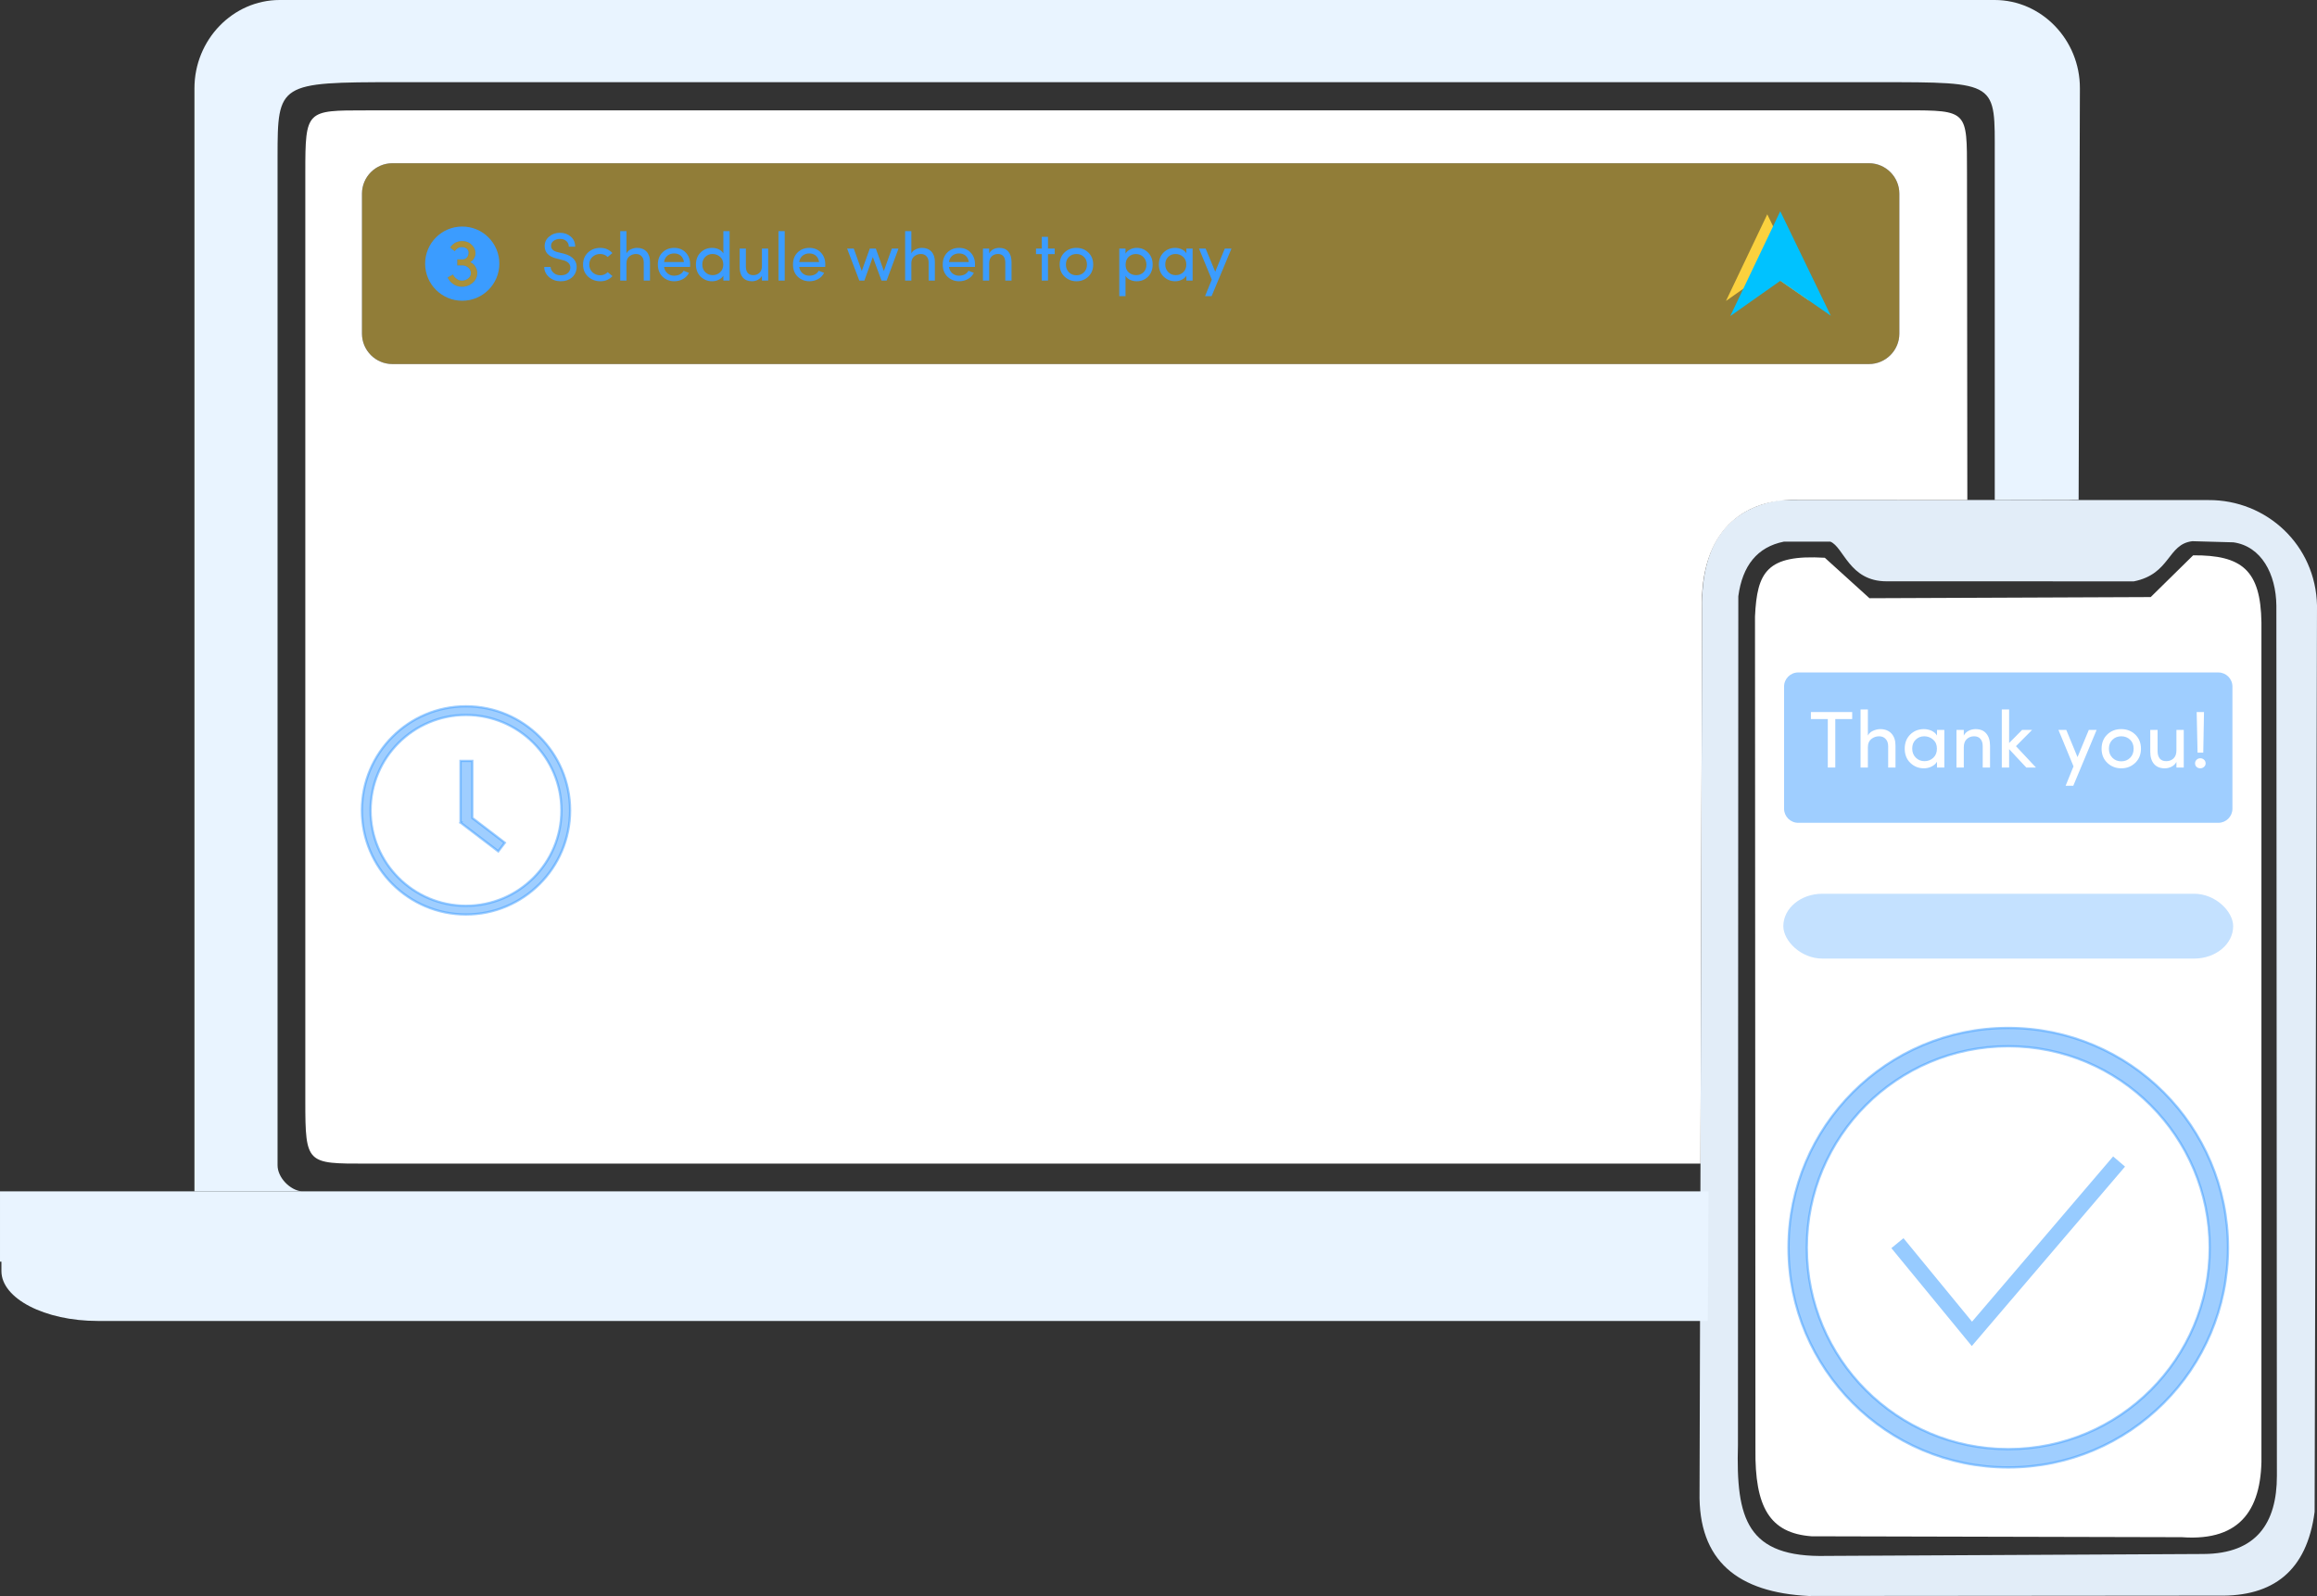<?xml version="1.0" encoding="UTF-8"?>
<!DOCTYPE svg PUBLIC "-//W3C//DTD SVG 1.1//EN" "http://www.w3.org/Graphics/SVG/1.1/DTD/svg11.dtd">
<!-- Creator: CorelDRAW 2018 (64-Bit Evaluation Version) -->
<svg xmlns="http://www.w3.org/2000/svg" xml:space="preserve" width="200.342mm" height="137.993mm" version="1.1" style="shape-rendering:geometricPrecision; text-rendering:geometricPrecision; image-rendering:optimizeQuality; fill-rule:evenodd; clip-rule:evenodd"
viewBox="0 0 16827.78 11590.77"
 xmlns:xlink="http://www.w3.org/1999/xlink">
 <rect x="0" y="0" width="16827.78" height="11590.77" fill="#333333" stroke="none"/>
 <defs>
  <style type="text/css">
   <![CDATA[
    .str0 {stroke:#3B9CFF;stroke-width:16.8;stroke-miterlimit:22.926;stroke-opacity:0.49}
    .str1 {stroke:#97CBFF;stroke-width:113.79;stroke-miterlimit:22.926}
    .fil15 {fill:none}
    .fil10 {fill:#3B9CFF}
    .fil5 {fill:#C4E1FF}
    .fil4 {fill:#e9f4ff}
    .fil3 {fill:#e9f4ff}
    .fil11 {fill:#3B9CFF;fill-rule:nonzero}
    .fil6 {fill:#FFFFFF;fill-rule:nonzero}
    .fil7 {fill:white;fill-rule:nonzero}
    .fil12 {fill:#FFFFFF;fill-opacity:0.059}
    .fil0 {fill:#FFFFFF}
    .fil9 {fill:#FBD13E;fill-rule:nonzero;fill-opacity:0.231}
    .fil8 {fill:#FBD13E;fill-opacity:0.471}
    .fil1 {fill:#3B9CFF;fill-opacity:0.49}
    .fil2 {fill:#e9f4ff;fill-opacity:0.961}
    .fil14 {fill:#00C2FF}
    .fil13 {fill:#FBD13E}
   ]]>
  </style>
 </defs>
 <g id="Layer_x0020_1">
  <g id="_2467842869232">
   <path class="fil0" d="M13253.15 4050.73c-423.39,-25.16 -491.95,105.15 -507.05,426.77l3.24 6047.92c-4.88,418.23 102.16,609.2 407.67,631.88l2689.23 6.54c436.55,31.85 588.6,-214.1 578.02,-618.79l0 -6024.16c-5.57,-379.9 -141.89,-490.35 -495.98,-487.82l-308.26 303.13 -2042.56 8.32 -324.32 -293.8z"/>
   <path class="fil1" d="M13059.49 4883.72l3051.89 0c56.23,0 102.22,45.99 102.22,102.21l0 887.5c0,56.23 -46,102.22 -102.22,102.22l-3051.89 0c-56.21,0 -102.21,-46 -102.21,-102.22l0 -887.5c0,-56.23 46,-102.21 102.21,-102.21z"/>
   <path class="fil2" d="M16003.65 11285.9l-2734.45 13.88c-584.72,14.57 -661.45,-271.71 -646.98,-804.91l2.71 -6164.92c30.21,-221.71 137.26,-357.58 331.24,-396.3l336.71 -0.15c98.08,38.78 137.7,288.99 409.06,288.26l1795.95 0.33c267.96,-53.81 242.19,-270.72 424.99,-291.61l298.17 8.24c202.6,28.94 308.98,229.14 311.66,459.17l3.81 6320.58c0.2,341.98 -148.37,565.48 -532.87,567.43zm-3068.46 -7655.22c-367.52,58.09 -581.73,295.11 -573.56,791.5l-18.21 6411.28c-11.33,507.29 282.97,731.64 791.87,757.31l2975.3 -2.5c398.16,8.42 643.74,-178.74 699.92,-608.64l17.29 -6581.97c-9.07,-439.42 -366.61,-768.35 -788.07,-765.85l-3104.53 -1.13z"/>
   <path class="fil3" d="M12403.47 9593.46l-11693.59 0c-384.81,0 -699.57,-162.97 -699.57,-362.2l0 -68.26 -10.31 0 0 -510.62 12408.81 0 -1.84 324.37 -3.5 616.7z"/>
   <path class="fil4" d="M12408.81 8652.38l-10216.37 0c-87.62,-8.21 -176.62,-101.46 -176.62,-189.49l0 -7325.88c0,-533.43 8.45,-540.14 863.56,-540.14l10759.24 0c880.25,0 848.73,-2.29 848.74,536.12l0.08 2498.25 609.07 -1.24 9.24 -2988.56c1.08,-352.81 -278.76,-641.45 -619.49,-641.45l-12454.52 0c-340.74,0 -619.49,288.64 -619.49,641.45l0 8010.94 10996.55 0z"/>
   <rect class="fil5" x="12951.86" y="6490.93" width="3267.14" height="470.77" rx="283.23" ry="235.39"/>
   <rect class="fil5" x="5143.55" y="5125.67" width="1511.91" height="1503.47" rx="167.11" ry="182.45"/>
   <rect class="fil5" x="7753.11" y="5126.22" width="1511.91" height="1480.21" rx="182.65" ry="197.54"/>
   <rect class="fil5" x="2629.53" y="7157.91" width="1511.91" height="310" rx="155.08" ry="155"/>
   <rect class="fil5" x="5144.59" y="7157.92" width="1511.91" height="309.99" rx="155.07" ry="155"/>
   <rect class="fil5" x="7754.16" y="7157.92" width="1511.91" height="309.99" rx="155.07" ry="155"/>
   <path class="fil6" d="M2934.63 3896.23l-68.59 0 0 97.48 66.57 0c14.48,-0.13 25.54,-4.61 33.25,-13.52 7.64,-8.92 11.57,-20.42 11.69,-34.65 0,-14.22 -3.66,-26.11 -10.94,-35.59 -7.58,-9.16 -18.27,-13.72 -31.99,-13.72zm-103.86 228.33l0 -261.33 104.24 0c25.85,0 45.14,7.96 58.03,23.89 13.21,15.49 19.79,34.77 19.79,58.03 0,23.33 -6.58,42.74 -19.66,58.23 -13.15,15.55 -32.56,23.33 -58.28,23.33l-68.84 0 0 97.85 -35.27 0z"/>
   <path id="1" class="fil6" d="M3176.68 4078.67c11.38,-10.62 17.07,-24.9 17.07,-42.92 0,-18.02 -5.94,-32.24 -17.76,-42.61 -11.89,-10.37 -25.86,-15.61 -41.91,-15.74 -16.12,0 -29.58,5.38 -40.46,16.13 -10.87,10.62 -16.3,24.53 -16.3,41.85 0,17.25 5.56,31.48 16.68,42.54 11.13,11.12 24.85,16.69 41.16,16.69 16.31,0 30.15,-5.32 41.53,-15.93zm51.97 45.9l-34.51 0 0 -27.18c-5.57,9.29 -13.98,16.75 -25.22,22.44 -11.26,5.69 -23.52,8.53 -36.92,8.53 -24.54,0 -45.84,-8.6 -63.85,-25.79 -17.38,-17.14 -26.11,-39.39 -26.11,-66.63 0,-27.32 8.6,-49.5 25.73,-66.51 17.19,-17.07 38.62,-25.66 64.29,-25.79 12.83,0 25.22,2.65 37.04,7.96 11.63,5.81 19.97,13.27 25.04,22.44l0 -26.62 34.51 0 0 177.13z"/>
   <polygon id="2" class="fil6" points="3443.7,3947.43 3333.71,4210.66 3297.62,4210.66 3334.79,4119.13 3263.86,3947.43 3300.71,3947.43 3353.69,4075.63 3406.86,3947.43 "/>
   <path id="3" class="fil6" d="M3635.5 4029.29l0 95.27 -34.51 0 0 -100.26c0,-14.67 -3.54,-25.98 -10.56,-34.01 -6.76,-8.35 -16.69,-12.52 -29.64,-12.52 -12.83,0 -23.96,4.36 -33.32,13.09 -9.42,8.72 -14.09,21.55 -14.09,38.43l0 95.27 -34.51 0 0 -177.13 34.51 0 0 26.93c4.11,-8.47 10.81,-15.42 20.23,-20.8 9.86,-5.38 18.84,-8.28 26.87,-8.79 34.07,-2.08 56.64,9.86 67.64,35.78 12.32,-24.59 32.68,-36.92 61.19,-36.92 22.19,0 39.07,6.82 50.57,20.55 11.82,13.46 17.76,32.81 17.76,57.97l0 102.41 -34.52 0 0 -99.88c0,-14.41 -3.6,-25.85 -10.74,-34.39 -7.71,-8.35 -18.14,-12.58 -31.23,-12.71 -13.02,-0.13 -23.9,4.55 -32.49,14.04 -8.66,9.48 -13.03,22 -13.15,37.67z"/>
   <path id="4" class="fil6" d="M3979.83 4035.49c0,7.84 -0.13,12.32 -0.38,13.59l-143.75 0c1.71,14.29 8.03,26.11 18.9,35.53 10.5,8.66 22.26,13.02 35.35,13.02 25.6,0 43.48,-9.16 53.73,-27.5 0.25,0 0.63,0.07 1.13,0.32 0.45,0.25 1.33,0.7 2.6,1.33 1.45,0.63 3.41,1.39 5.88,2.21 2.46,0.89 4.36,1.65 5.56,2.28l14.47 5.38c-7.27,14.92 -18.27,26.42 -32.99,34.51 -14.67,8.16 -30.85,12.2 -48.49,12.2 -25.35,0 -46.97,-8.53 -64.98,-25.67 -17.14,-17.14 -25.67,-39.57 -25.67,-67.2 0,-27.69 8.53,-49.88 25.54,-66.63 17.07,-16.68 38.62,-25.09 64.79,-25.22 26.16,0 47.28,8.47 63.34,25.35 16.62,16.81 24.96,39 24.96,66.5zm-51.71 -48.42c-9.86,-8.48 -22.12,-12.71 -36.66,-12.71 -14.6,0 -27.12,4.23 -37.61,12.71 -10.37,9.04 -16.44,20.8 -18.14,35.08l109.81 0c-1.71,-14.29 -7.53,-26.05 -17.39,-35.08z"/>
   <path id="5" class="fil6" d="M4058.22 4029.04l0 95.52 -34.51 0 0 -177.13 34.51 0 0 26.62c5.06,-9.86 12.64,-17.45 22.82,-22.64 10.11,-5.18 20.99,-7.77 32.56,-7.77 22.25,0 39,6.82 50.32,20.55 11.82,13.46 17.82,32.81 17.95,57.97l0 102.41 -34.51 0 0 -100.13c0,-14.92 -3.54,-26.42 -10.56,-34.45 -6.83,-8.41 -16.88,-12.58 -30.22,-12.58 -13.46,0 -24.9,4.37 -34.26,13.15 -9.42,8.72 -14.09,21.62 -14.09,38.5z"/>
   <polygon id="6" class="fil6" points="4285.04,3882.57 4285.04,3947.43 4322.21,3947.43 4322.21,3978.16 4285.04,3978.16 4285.04,4124.56 4250.52,4124.56 4250.52,3978.16 4218.66,3978.16 4218.66,3947.43 4250.52,3947.43 4250.52,3882.57 "/>
   <path id="7" class="fil6" d="M4472.47 3956.6c11.82,-8.66 26.11,-12.95 42.92,-12.95 16.75,0 30.66,4.29 41.59,12.89 11,8.59 17.26,20.86 18.71,36.79l-32.93 0c-1.02,-5.75 -4.05,-10.37 -9.11,-13.84 -5.56,-3.42 -11.69,-5.12 -18.52,-5.12 -6.76,0 -12.52,1.45 -17.19,4.37 -5.06,2.27 -8.21,6.26 -9.61,11.82 -1.33,5.56 -1.13,9.99 0.57,13.27 2.84,5.69 9.79,10.11 20.86,13.28l26.11 6.38c30.66,7.53 45.95,24.78 45.95,51.77 0,15.99 -6.64,28.89 -19.97,38.81 -13.46,9.54 -29.21,14.29 -47.22,14.29 -18.08,0 -33.76,-5.19 -47.1,-15.61 -13.34,-10.37 -20.1,-24.15 -20.35,-41.41l32.62 0c1.45,9.16 6.13,15.93 14.09,20.23 7.71,4.87 16.06,7.02 25.04,6.52 8.97,-0.51 15.93,-2.91 20.86,-7.21 4.93,-4.37 7.71,-9.61 8.35,-15.81 0.5,-6.19 -1.39,-11.12 -5.75,-14.85 -4.3,-3.74 -10.25,-6.45 -17.76,-8.16l-24.27 -5.63c-17.14,-4.62 -29.78,-11.38 -37.87,-20.42 -7.78,-9.36 -11,-21.05 -9.61,-35.14 1.33,-14.1 7.9,-25.48 19.6,-34.27z"/>
   <path id="8" class="fil6" d="M4747.96 4043.08l0 -95.65 34.51 0 0 177.13 -34.51 0 0 -26.42c-5.06,9.74 -12.64,17.26 -22.82,22.44 -10.11,5.18 -20.86,7.78 -32.24,7.78 -21.94,0 -38.81,-6.9 -50.64,-20.74 -11.82,-13.84 -17.7,-33.06 -17.57,-57.65l0 -102.53 34.51 0 0 100.07c0,14.72 3.42,26.3 10.18,34.71 6.83,8.27 17.07,12.39 30.78,12.39 13.72,0 25.1,-4.3 34.26,-12.96 9.16,-8.66 13.66,-21.49 13.53,-38.56z"/>
   <path id="9" class="fil6" d="M4923.06 3943.64c27.31,0 49.68,9.54 67.2,28.57l-26.3 21.87c-11.06,-11.12 -24.97,-16.69 -41.66,-16.69 -16.62,0 -30.78,5.38 -42.42,16.19 -11.69,10.62 -17.57,24.72 -17.57,42.36 0,17.57 5.95,31.86 17.76,42.85 11.89,11.06 26.05,16.56 42.61,16.56 16.68,0 30.47,-5.81 41.28,-17.45l26.68 22c-17.64,18.97 -39.95,28.45 -66.82,28.45 -26.93,0 -49.68,-8.53 -68.27,-25.6 -18.52,-17.33 -27.75,-39.58 -27.75,-66.82 0,-27.25 9.11,-49.44 27.25,-66.51 18.2,-17.07 40.84,-25.66 68.02,-25.79z"/>
   <path id="10" class="fil6" d="M5117.13 3943.64c27.31,0 49.68,9.54 67.2,28.57l-26.3 21.87c-11.06,-11.12 -24.97,-16.69 -41.66,-16.69 -16.62,0 -30.78,5.38 -42.42,16.19 -11.69,10.62 -17.57,24.72 -17.57,42.36 0,17.57 5.95,31.86 17.76,42.85 11.89,11.06 26.05,16.56 42.61,16.56 16.68,0 30.47,-5.81 41.28,-17.45l26.68 22c-17.64,18.97 -39.95,28.45 -66.82,28.45 -26.93,0 -49.68,-8.53 -68.27,-25.6 -18.52,-17.33 -27.75,-39.58 -27.75,-66.82 0,-27.25 9.11,-49.44 27.25,-66.51 18.2,-17.07 40.84,-25.66 68.02,-25.79z"/>
   <path id="11" class="fil6" d="M5394.58 4035.49c0,7.84 -0.13,12.32 -0.38,13.59l-143.75 0c1.71,14.29 8.03,26.11 18.9,35.53 10.5,8.66 22.26,13.02 35.35,13.02 25.6,0 43.48,-9.16 53.73,-27.5 0.25,0 0.63,0.07 1.13,0.32 0.45,0.25 1.33,0.7 2.6,1.33 1.45,0.63 3.41,1.39 5.88,2.21 2.46,0.89 4.36,1.65 5.56,2.28l14.47 5.38c-7.27,14.92 -18.27,26.42 -32.99,34.51 -14.67,8.16 -30.85,12.2 -48.49,12.2 -25.35,0 -46.97,-8.53 -64.98,-25.67 -17.14,-17.14 -25.67,-39.57 -25.67,-67.2 0,-27.69 8.53,-49.88 25.54,-66.63 17.07,-16.68 38.62,-25.09 64.79,-25.22 26.16,0 47.28,8.47 63.34,25.35 16.62,16.81 24.96,39 24.96,66.5zm-51.71 -48.42c-9.86,-8.48 -22.12,-12.71 -36.66,-12.71 -14.6,0 -27.12,4.23 -37.61,12.71 -10.37,9.04 -16.44,20.8 -18.14,35.08l109.81 0c-1.71,-14.29 -7.53,-26.05 -17.39,-35.08z"/>
   <path id="12" class="fil6" d="M5450.85 3956.6c11.82,-8.66 26.11,-12.95 42.92,-12.95 16.75,0 30.66,4.29 41.59,12.89 11,8.59 17.26,20.86 18.71,36.79l-32.93 0c-1.02,-5.75 -4.05,-10.37 -9.11,-13.84 -5.56,-3.42 -11.69,-5.12 -18.52,-5.12 -6.76,0 -12.52,1.45 -17.19,4.37 -5.06,2.27 -8.21,6.26 -9.61,11.82 -1.33,5.56 -1.13,9.99 0.57,13.27 2.84,5.69 9.79,10.11 20.86,13.28l26.11 6.38c30.66,7.53 45.95,24.78 45.95,51.77 0,15.99 -6.64,28.89 -19.97,38.81 -13.46,9.54 -29.21,14.29 -47.22,14.29 -18.08,0 -33.76,-5.19 -47.1,-15.61 -13.34,-10.37 -20.1,-24.15 -20.35,-41.41l32.62 0c1.45,9.16 6.13,15.93 14.09,20.23 7.71,4.87 16.06,7.02 25.04,6.52 8.97,-0.51 15.93,-2.91 20.86,-7.21 4.93,-4.37 7.71,-9.61 8.35,-15.81 0.5,-6.19 -1.39,-11.12 -5.75,-14.85 -4.3,-3.74 -10.25,-6.45 -17.76,-8.16l-24.27 -5.63c-17.14,-4.62 -29.78,-11.38 -37.87,-20.42 -7.78,-9.36 -11,-21.05 -9.61,-35.14 1.33,-14.1 7.9,-25.48 19.6,-34.27z"/>
   <path id="13" class="fil6" d="M5617.35 3956.6c11.82,-8.66 26.11,-12.95 42.92,-12.95 16.75,0 30.66,4.29 41.59,12.89 11,8.59 17.26,20.86 18.71,36.79l-32.93 0c-1.02,-5.75 -4.05,-10.37 -9.11,-13.84 -5.56,-3.42 -11.69,-5.12 -18.52,-5.12 -6.76,0 -12.52,1.45 -17.19,4.37 -5.06,2.27 -8.21,6.26 -9.61,11.82 -1.33,5.56 -1.13,9.99 0.57,13.27 2.84,5.69 9.79,10.11 20.86,13.28l26.11 6.38c30.66,7.53 45.95,24.78 45.95,51.77 0,15.99 -6.64,28.89 -19.97,38.81 -13.46,9.54 -29.21,14.29 -47.22,14.29 -18.08,0 -33.76,-5.19 -47.1,-15.61 -13.34,-10.37 -20.1,-24.15 -20.35,-41.41l32.62 0c1.45,9.16 6.13,15.93 14.09,20.23 7.71,4.87 16.06,7.02 25.04,6.52 8.97,-0.51 15.93,-2.91 20.86,-7.21 4.93,-4.37 7.71,-9.61 8.35,-15.81 0.5,-6.19 -1.39,-11.12 -5.75,-14.85 -4.3,-3.74 -10.25,-6.45 -17.76,-8.16l-24.27 -5.63c-17.14,-4.62 -29.78,-11.38 -37.87,-20.42 -7.78,-9.36 -11,-21.05 -9.61,-35.14 1.33,-14.1 7.9,-25.48 19.6,-34.27z"/>
   <path id="14" class="fil6" d="M5854.53 3851.1l19.34 0 0 32.99 -19.41 0c-22.18,0 -33.19,15.11 -32.93,45.39l0 17.95 40.96 0 0 30.73 -40.96 0 0 146.4 -34.51 0 0 -146.4 -34.51 0 0 -30.73 34.51 0 0 -17.95c0,-25.04 5.63,-44.32 16.94,-57.85 11.31,-13.59 28.2,-20.41 50.57,-20.54z"/>
   <path id="15" class="fil6" d="M6022.87 4043.08l0 -95.65 34.51 0 0 177.13 -34.51 0 0 -26.42c-5.06,9.74 -12.64,17.26 -22.82,22.44 -10.11,5.18 -20.86,7.78 -32.24,7.78 -21.94,0 -38.81,-6.9 -50.64,-20.74 -11.82,-13.84 -17.7,-33.06 -17.57,-57.65l0 -102.53 34.51 0 0 100.07c0,14.72 3.42,26.3 10.18,34.71 6.83,8.27 17.07,12.39 30.78,12.39 13.72,0 25.1,-4.3 34.26,-12.96 9.16,-8.66 13.66,-21.49 13.53,-38.56z"/>
   <polygon id="16" class="fil6" points="6114.47,4124.56 6114.47,3851.1 6148.98,3851.1 6148.98,4124.56 "/>
   <rect class="fil5" x="10172.83" y="5125.6" width="1511.91" height="1518.96" rx="163.65" ry="163.57"/>
   <rect class="fil5" x="10173.87" y="7157.91" width="1511.91" height="310" rx="155.07" ry="155"/>
   <polygon class="fil7" points="13152.1,5222.13 13152.1,5171.26 13452.03,5171.26 13452.03,5222.13 13329.26,5222.13 13329.26,5574.09 13274.89,5574.09 13274.89,5222.13 "/>
   <path id="1" class="fil7" d="M13565.95 5426.86l0 147.24 -53.2 0 0 -421.54 53.2 0 0 189.53c7.41,-15.2 20.07,-26.9 38.01,-34.88 17.83,-7.99 35.18,-11.99 51.93,-11.99 34.5,0 61.68,10.72 81.46,32.25 19.78,21.54 29.52,51.06 29.14,88.77l0 157.86 -53.2 0 0 -154.35c0,-22.7 -6.04,-40.15 -18.03,-52.52 -11.6,-13.35 -27.68,-19.97 -48.24,-19.97 -20.56,0 -39.17,6.53 -55.93,19.68 -16.76,13.15 -25.14,33.14 -25.14,59.93z"/>
   <path id="2" class="fil7" d="M14041.07 5503.35c17.55,-16.37 26.32,-38.39 26.32,-66.16 0,-27.78 -9.16,-49.7 -27.38,-65.68 -18.32,-15.98 -39.86,-24.07 -64.61,-24.27 -24.85,0 -45.6,8.28 -62.36,24.85 -16.77,16.37 -25.14,37.81 -25.14,64.51 0,26.6 8.58,48.52 25.72,65.58 17.15,17.15 38.29,25.73 63.44,25.73 25.14,0 46.47,-8.18 64.01,-24.55zm80.1 70.74l-53.2 0 0 -41.9c-8.58,14.32 -21.54,25.82 -38.88,34.59 -17.35,8.77 -36.24,13.15 -56.91,13.15 -37.81,0 -70.64,-13.25 -98.42,-39.75 -26.79,-26.41 -40.24,-60.71 -40.24,-102.71 0,-42.09 13.25,-76.29 39.66,-102.51 26.5,-26.31 59.54,-39.56 99.1,-39.75 19.78,0 38.88,4.09 57.1,12.28 17.93,8.96 30.79,20.46 38.59,34.59l0 -41.02 53.2 0 0 273.03z"/>
   <path id="3" class="fil7" d="M14262.56 5426.86l0 147.24 -53.2 0 0 -273.03 53.2 0 0 41.02c7.79,-15.2 19.49,-26.9 35.18,-34.88 15.59,-7.99 32.35,-11.99 50.19,-11.99 34.3,0 60.12,10.52 77.56,31.67 18.22,20.76 27.48,50.57 27.68,89.35l0 157.86 -53.2 0 0 -154.35c0,-23 -5.46,-40.73 -16.28,-53.11 -10.52,-12.95 -26.01,-19.39 -46.58,-19.39 -20.76,0 -38.39,6.72 -52.82,20.27 -14.51,13.45 -21.73,33.32 -21.73,59.34z"/>
   <polygon id="4" class="fil7" points="14591.72,5574.09 14538.52,5574.09 14538.52,5152.55 14591.72,5152.55 14591.72,5396.17 14685.95,5301.06 14758.45,5301.06 14641.42,5418.96 14786.41,5574.09 14716.16,5574.09 14591.72,5440.69 "/>
   <polygon id="5" class="fil7" points="15227.25,5301.06 15057.69,5706.81 15002.05,5706.81 15059.35,5565.71 14950.02,5301.06 15006.83,5301.06 15088.49,5498.67 15170.43,5301.06 "/>
   <path id="6" class="fil7" d="M15470.36 5503.84c17.06,-16.77 25.63,-38.79 25.63,-66.07 0,-27.38 -8.57,-49.2 -25.63,-65.58 -17.05,-16.47 -38.29,-24.75 -63.73,-24.95 -25.33,0 -46.68,8.18 -63.92,24.65 -17.44,16.56 -26.21,38.39 -26.21,65.58 0,27.09 8.58,49.11 25.63,66.07 17.06,17.05 38.39,25.53 64.02,25.53 25.73,0 47.16,-8.37 64.21,-25.23zm-63.92 76.1c-39.75,0 -73.47,-13.15 -101.34,-39.46 -27.87,-26.32 -41.8,-60.61 -41.8,-103 0,-42.38 13.74,-76.78 41.12,-103.09 27.38,-26.32 61.19,-39.37 101.53,-39.18 40.54,0 74.44,13.15 101.83,39.46 27.58,26.51 41.42,60.8 41.42,102.8 0,42 -13.84,76.2 -41.51,102.71 -27.68,26.5 -61.49,39.75 -101.25,39.75z"/>
   <path id="7" class="fil7" d="M15806.84 5448.49l0 -147.43 53.2 0 0 273.03 -53.2 0 0 -40.73c-7.79,15 -19.49,26.6 -35.18,34.59 -15.59,7.99 -32.15,11.99 -49.69,11.99 -33.82,0 -59.84,-10.62 -78.06,-31.96 -18.22,-21.34 -27.28,-50.96 -27.09,-88.87l0 -158.05 53.2 0 0 154.25c0,22.7 5.27,40.54 15.69,53.5 10.52,12.77 26.31,19.1 47.46,19.1 21.14,0 38.68,-6.63 52.81,-19.97 14.14,-13.35 21.05,-33.13 20.86,-59.44z"/>
   <path id="8" class="fil7" d="M15942.19 5543.79c0,-10.23 3.7,-18.91 11.11,-26.11 7.31,-7.21 16.27,-10.82 26.79,-10.82 10.42,0 19.59,3.51 27.18,10.52 7.7,7.01 11.5,15.79 11.5,26.41 0,10.63 -3.9,19.29 -11.78,25.92 -7.79,6.82 -16.77,10.23 -26.9,10.23 -10.14,0 -19.1,-3.31 -26.79,-9.94 -7.41,-7.02 -11.11,-15.79 -11.11,-26.21zm11.69 -372.53l53.2 0 -5.26 294.76 -41.51 0 -6.43 -294.76z"/>
   <path class="fil8" d="M2849.57 1185.48l10724.25 0c121.36,0 220.64,99.27 220.64,220.63l0 1017.17c0,121.36 -99.28,220.64 -220.64,220.64l-10724.25 0c-121.34,0 -220.63,-99.28 -220.63,-220.64l0 -1017.17c0,-121.36 99.29,-220.63 220.63,-220.63z"/>
   <path class="fil0" d="M2658.42 801.66l11186.39 -0.39c448.71,-0.02 440.53,3.89 441,449.95l2.51 2379.95 -1225.85 -0.45c-323.92,-11.78 -675.46,150.11 -700.82,694.46l-11.47 4125.61 -9691.76 0c-428.59,0 -441,3.69 -441,-449.95l0 -6749.22c0,-453.63 7.37,-449.94 441,-449.95zm191.15 383.82l10724.25 0c121.36,0 220.64,99.27 220.64,220.63l0 1017.17c0,121.36 -99.28,220.64 -220.64,220.64l-10724.25 0c-121.34,0 -220.63,-99.28 -220.63,-220.64l0 -1017.17c0,-121.36 99.29,-220.63 220.63,-220.63z"/>
   <path class="fil9" d="M3357.58 1927.32l-36.46 0 0 -43.06 36.46 0c10.97,0.33 20.7,-2.97 29.29,-9.9 8.25,-7.43 13.45,-17.32 15.67,-29.53 2.31,-12.29 0.33,-22.6 -5.78,-31.02 -7.58,-11.63 -20.04,-17.82 -37.45,-18.65 -23.18,-2.06 -42.07,7.59 -56.59,29.05l-33.09 -26.16c8.83,-15.26 21.78,-27.31 38.69,-36.22 17.58,-8.41 35.81,-12.04 54.87,-10.72 26.07,1.23 47.6,10.8 64.43,28.63 17.49,17.08 25.99,37.29 25.49,60.72 0,6.27 -1.08,12.87 -3.13,19.8 -5.95,19.39 -17.66,34.07 -35.07,43.8 16.42,6.02 29.54,17.5 39.19,34.65 9.74,17.08 13.69,34.66 11.88,52.64 -2.81,27.39 -15.93,49.99 -39.35,67.73 -23.43,17.65 -50.08,25.41 -79.86,23.17 -21.12,-1.65 -40.17,-8.49 -57.08,-20.54 -16.92,-12.13 -29.87,-27.64 -38.86,-46.69l39.1 -21.21c5.94,12.54 14.2,22.61 24.67,30.2 10.81,8.5 22.52,13.29 35.31,14.27 18.81,0.91 34.82,-3.63 47.84,-13.78 14.52,-10.64 21.95,-23.76 22.44,-39.44 0.5,-15.59 -5.53,-29.12 -18.15,-40.59 -12.54,-11.47 -27.39,-17.16 -44.47,-17.16z"/>
   <path class="fil10" d="M3357.09 1645.23c148.82,0 269.47,120.65 269.47,269.47 0,148.83 -120.64,269.47 -269.47,269.47 -148.82,0 -269.47,-120.64 -269.47,-269.47 0,-148.82 120.65,-269.47 269.47,-269.47zm0.5 282.09l-36.46 0 0 -43.06 36.46 0c10.97,0.33 20.7,-2.97 29.29,-9.9 8.25,-7.43 13.45,-17.32 15.67,-29.53 2.31,-12.29 0.33,-22.6 -5.78,-31.02 -7.58,-11.63 -20.04,-17.82 -37.45,-18.65 -23.18,-2.06 -42.07,7.59 -56.59,29.05l-33.09 -26.16c8.83,-15.26 21.78,-27.31 38.69,-36.22 17.58,-8.41 35.81,-12.04 54.87,-10.72 26.07,1.23 47.6,10.8 64.43,28.63 17.49,17.08 25.99,37.29 25.49,60.72 0,6.27 -1.08,12.87 -3.13,19.8 -5.95,19.39 -17.66,34.07 -35.07,43.8 16.42,6.02 29.54,17.5 39.19,34.65 9.74,17.08 13.69,34.66 11.88,52.64 -2.81,27.39 -15.93,49.99 -39.35,67.73 -23.43,17.65 -50.08,25.41 -79.86,23.17 -21.12,-1.65 -40.17,-8.49 -57.08,-20.54 -16.92,-12.13 -29.87,-27.64 -38.86,-46.69l39.1 -21.21c5.94,12.54 14.2,22.61 24.67,30.2 10.81,8.5 22.52,13.29 35.31,14.27 18.81,0.91 34.82,-3.63 47.84,-13.78 14.52,-10.64 21.95,-23.76 22.44,-39.44 0.5,-15.59 -5.53,-29.12 -18.15,-40.59 -12.54,-11.47 -27.39,-17.16 -44.47,-17.16z"/>
   <path class="fil11" d="M3952.64 1939.1l46.55 0c0.33,15.43 7.3,29.37 20.91,41.9 13.61,12.53 30.78,18.67 51.69,18.34 20.91,0 37.25,-4.64 49.11,-13.85 11.78,-9.21 18.84,-21.41 21.07,-36.43 2.58,-31.27 -16.84,-51.61 -58.33,-60.98l-44.22 -11.36c-55.76,-14.19 -83.63,-44.06 -83.63,-89.44 0,-28.13 10.95,-51.2 32.86,-69.12 21.07,-18.34 47.21,-27.46 78.24,-27.46 31.11,0 57.25,9.21 78.57,27.71 21.24,18.42 31.86,42.73 31.86,72.85l-46.3 0c0,-16.93 -5.97,-30.53 -18,-40.91 -12.28,-10.21 -27.3,-15.35 -45.14,-15.35 -17.75,0 -33.43,4.64 -46.88,13.93 -12.61,9.29 -18.92,21.41 -18.92,36.34 0,23.15 16.51,38.58 49.46,46.29l44.72 10.95c32.77,8.72 56.92,22.32 72.43,40.91 15.6,18.59 21.82,41.23 18.75,67.87 -3.07,26.72 -14.93,48.54 -35.5,65.71 -20.58,17.09 -47.3,25.64 -80.15,25.64 -32.86,0 -61.06,-10.12 -84.63,-30.45 -22.98,-21 -34.51,-45.39 -34.51,-73.1z"/>
   <path id="1" class="fil11" d="M4359.52 1800.21c35.84,0 65.21,12.52 88.2,37.5l-34.51 28.71c-14.52,-14.6 -32.77,-21.91 -54.68,-21.91 -21.81,0 -40.4,7.06 -55.67,21.24 -15.35,13.94 -23.07,32.44 -23.07,55.59 0,23.07 7.8,41.82 23.32,56.25 15.6,14.52 34.19,21.74 55.92,21.74 21.9,0 39.99,-7.63 54.18,-22.9l35.01 28.88c-23.15,24.89 -52.43,37.34 -87.7,37.34 -35.35,0 -65.21,-11.2 -89.61,-33.61 -24.31,-22.73 -36.42,-51.93 -36.42,-87.7 0,-35.76 11.94,-64.88 35.76,-87.28 23.9,-22.4 53.6,-33.69 89.28,-33.85z"/>
   <path id="2" class="fil11" d="M4549.94 1912.3l0 125.36 -45.31 0 0 -358.93 45.31 0 0 161.38c6.3,-12.94 17.08,-22.9 32.35,-29.7 15.19,-6.8 29.95,-10.21 44.22,-10.21 29.37,0 52.51,9.12 69.36,27.46 16.84,18.34 25.14,43.48 24.8,75.59l0 134.41 -45.3 0 0 -131.42c0,-19.34 -5.15,-34.19 -15.35,-44.73 -9.87,-11.36 -23.56,-17.01 -41.07,-17.01 -17.5,0 -33.35,5.56 -47.63,16.77 -14.27,11.2 -21.4,28.21 -21.4,51.03z"/>
   <path id="3" class="fil11" d="M5012.24 1920.76c0,10.29 -0.17,16.18 -0.5,17.84l-188.68 0c2.24,18.75 10.54,34.26 24.81,46.63 13.78,11.36 29.21,17.09 46.37,17.09 33.61,0 57.08,-12.03 70.53,-36.09 0.33,0 0.82,0.08 1.49,0.42 0.59,0.33 1.75,0.91 3.4,1.74 1.92,0.83 4.49,1.82 7.72,2.91 3.23,1.16 5.73,2.16 7.3,2.98l19 7.06c-9.54,19.58 -23.97,34.68 -43.31,45.3 -19.25,10.7 -40.49,16.02 -63.63,16.02 -33.27,0 -61.64,-11.2 -85.3,-33.69 -22.48,-22.49 -33.68,-51.93 -33.68,-88.2 0,-36.34 11.2,-65.46 33.52,-87.45 22.4,-21.91 50.69,-32.94 85.04,-33.1 34.35,0 62.06,11.11 83.14,33.27 21.82,22.07 32.77,51.19 32.77,87.28zm-67.87 -63.55c-12.94,-11.12 -29.05,-16.68 -48.12,-16.68 -19.17,0 -35.6,5.56 -49.37,16.68 -13.61,11.86 -21.57,27.3 -23.81,46.05l144.12 0c-2.24,-18.75 -9.87,-34.19 -22.81,-46.05z"/>
   <path id="4" class="fil11" d="M5230.37 1977.18c15.1,-14.1 22.65,-32.86 22.65,-56.34 0,-23.48 -7.8,-42.06 -23.32,-55.67 -15.6,-13.61 -33.85,-20.49 -54.76,-20.66 -21,0 -38.59,7.06 -52.86,21.16 -14.27,14.27 -21.4,32.69 -21.4,55.43 0,22.65 7.22,41.23 21.65,55.59 14.44,14.44 32.27,21.65 53.51,21.65 21.24,0 39.41,-7.06 54.51,-21.16zm68.45 60.48l-45.3 0 0 -35.67c-7.3,12.2 -18.34,21.98 -33.1,29.45 -14.77,7.47 -30.95,11.2 -48.62,11.2 -32.27,0 -60.15,-11.29 -83.63,-33.85 -22.49,-22.49 -33.77,-51.69 -33.77,-87.46 0,-35.84 11.2,-64.96 33.52,-87.28 22.4,-22.4 50.2,-33.69 83.47,-33.85 17.92,0 34.26,3.49 48.87,10.45 14.51,6.97 25.64,16.84 33.27,29.46l0 -161.38 45.3 0 0 358.93z"/>
   <path id="5" class="fil11" d="M5533.71 1930.71l0 -125.53 45.3 0 0 232.48 -45.3 0 0 -34.68c-6.64,12.78 -16.6,22.65 -29.95,29.46 -13.28,6.8 -27.38,10.21 -42.32,10.21 -28.79,0 -50.94,-9.05 -66.46,-27.21 -15.51,-18.18 -23.23,-43.39 -23.07,-75.67l0 -134.58 45.3 0 0 131.34c0,19.33 4.49,34.51 13.36,45.55 8.95,10.87 22.4,16.26 40.4,16.26 18.01,0 32.94,-5.64 44.97,-17.01 12.03,-11.36 17.92,-28.21 17.76,-50.62z"/>
   <polygon id="6" class="fil11" points="5653.92,2037.67 5653.92,1678.74 5699.23,1678.74 5699.23,2037.67 "/>
   <path id="7" class="fil11" d="M5993.77 1920.76c0,10.29 -0.17,16.18 -0.5,17.84l-188.68 0c2.24,18.75 10.54,34.26 24.81,46.63 13.78,11.36 29.21,17.09 46.37,17.09 33.61,0 57.08,-12.03 70.53,-36.09 0.33,0 0.82,0.08 1.49,0.42 0.59,0.33 1.75,0.91 3.4,1.74 1.92,0.83 4.49,1.82 7.72,2.91 3.23,1.16 5.73,2.16 7.3,2.98l19 7.06c-9.54,19.58 -23.97,34.68 -43.31,45.3 -19.25,10.7 -40.49,16.02 -63.63,16.02 -33.27,0 -61.64,-11.2 -85.3,-33.69 -22.48,-22.49 -33.68,-51.93 -33.68,-88.2 0,-36.34 11.2,-65.46 33.52,-87.45 22.4,-21.91 50.69,-32.94 85.04,-33.1 34.35,0 62.06,11.11 83.14,33.27 21.82,22.07 32.77,51.19 32.77,87.28zm-67.87 -63.55c-12.94,-11.12 -29.05,-16.68 -48.12,-16.68 -19.17,0 -35.6,5.56 -49.37,16.68 -13.61,11.86 -21.57,27.3 -23.81,46.05l144.12 0c-2.24,-18.75 -9.87,-34.19 -22.81,-46.05z"/>
   <polygon id="8" class="fil11" points="6525.68,1805.18 6439.65,2037.67 6402.23,2037.67 6339,1866.91 6277.77,2037.67 6240.86,2037.67 6152.32,1805.18 6200.7,1805.18 6258.77,1967.89 6317.18,1805.18 6360.91,1805.18 6419.24,1967.89 6477.32,1805.18 "/>
   <path id="9" class="fil11" d="M6619.03 1912.3l0 125.36 -45.31 0 0 -358.93 45.31 0 0 161.38c6.3,-12.94 17.08,-22.9 32.35,-29.7 15.19,-6.8 29.95,-10.21 44.22,-10.21 29.37,0 52.51,9.12 69.36,27.46 16.84,18.34 25.14,43.48 24.8,75.59l0 134.41 -45.3 0 0 -131.42c0,-19.34 -5.15,-34.19 -15.35,-44.73 -9.87,-11.36 -23.56,-17.01 -41.07,-17.01 -17.5,0 -33.35,5.56 -47.63,16.77 -14.27,11.2 -21.4,28.21 -21.4,51.03z"/>
   <path id="10" class="fil11" d="M7081.33 1920.76c0,10.29 -0.17,16.18 -0.5,17.84l-188.68 0c2.24,18.75 10.54,34.26 24.81,46.63 13.78,11.36 29.21,17.09 46.37,17.09 33.61,0 57.08,-12.03 70.53,-36.09 0.33,0 0.82,0.08 1.49,0.42 0.59,0.33 1.75,0.91 3.4,1.74 1.92,0.83 4.49,1.82 7.72,2.91 3.23,1.16 5.73,2.16 7.3,2.98l19 7.06c-9.54,19.58 -23.97,34.68 -43.31,45.3 -19.25,10.7 -40.49,16.02 -63.63,16.02 -33.27,0 -61.64,-11.2 -85.3,-33.69 -22.48,-22.49 -33.68,-51.93 -33.68,-88.2 0,-36.34 11.2,-65.46 33.52,-87.45 22.4,-21.91 50.69,-32.94 85.04,-33.1 34.35,0 62.06,11.11 83.14,33.27 21.82,22.07 32.77,51.19 32.77,87.28zm-67.87 -63.55c-12.94,-11.12 -29.05,-16.68 -48.12,-16.68 -19.17,0 -35.6,5.56 -49.37,16.68 -13.61,11.86 -21.57,27.3 -23.81,46.05l144.12 0c-2.24,-18.75 -9.87,-34.19 -22.81,-46.05z"/>
   <path id="11" class="fil11" d="M7184.21 1912.3l0 125.36 -45.31 0 0 -232.48 45.31 0 0 34.93c6.64,-12.94 16.59,-22.9 29.94,-29.7 13.28,-6.8 27.55,-10.21 42.74,-10.21 29.21,0 51.19,8.95 66.04,26.96 15.51,17.67 23.4,43.06 23.57,76.08l0 134.41 -45.31 0 0 -131.42c0,-19.59 -4.64,-34.68 -13.85,-45.22 -8.96,-11.04 -22.16,-16.51 -39.66,-16.51 -17.67,0 -32.69,5.73 -44.97,17.26 -12.36,11.45 -18.5,28.37 -18.5,50.53z"/>
   <polygon id="12" class="fil11" points="7611.25,1720.06 7611.25,1805.18 7660.04,1805.18 7660.04,1845.51 7611.25,1845.51 7611.25,2037.67 7565.96,2037.67 7565.96,1845.51 7524.13,1845.51 7524.13,1805.18 7565.96,1805.18 7565.96,1720.06 "/>
   <path id="13" class="fil11" d="M7872.52 1977.84c14.52,-14.27 21.82,-33.02 21.82,-56.25 0,-23.32 -7.3,-41.9 -21.82,-55.84 -14.51,-14.02 -32.61,-21.07 -54.26,-21.24 -21.57,0 -39.74,6.97 -54.43,20.99 -14.85,14.11 -22.32,32.69 -22.32,55.84 0,23.07 7.31,41.82 21.82,56.25 14.52,14.52 32.69,21.74 54.51,21.74 21.91,0 40.16,-7.13 54.67,-21.49zm-54.42 64.8c-33.86,0 -62.56,-11.2 -86.29,-33.61 -23.73,-22.4 -35.6,-51.61 -35.6,-87.7 0,-36.09 11.7,-65.37 35.01,-87.78 23.32,-22.4 52.11,-33.52 86.46,-33.35 34.51,0 63.39,11.2 86.7,33.6 23.49,22.57 35.27,51.77 35.27,87.53 0,35.77 -11.78,64.89 -35.35,87.46 -23.57,22.56 -52.35,33.85 -86.2,33.85z"/>
   <path id="14" class="fil11" d="M8196.44 1865.84c-14.35,14.27 -21.57,33.27 -21.57,57.08 0,23.73 7.64,42.23 22.81,55.5 15.27,13.28 33.27,19.92 54.18,19.92 20.91,0 38.75,-6.97 53.44,-20.91 13.93,-13.86 20.91,-32.11 20.91,-54.76 0,-22.65 -7.3,-41.32 -21.91,-55.83 -14.68,-14.52 -32.77,-21.91 -54.09,-22.07 -21.41,-0.17 -39.33,6.89 -53.77,21.07zm-67.37 -60.65l45.31 0 0 36.59c7.63,-13.02 18.66,-23.07 33.27,-30.03 14.27,-7.72 30.2,-11.53 47.87,-11.53 32.44,0 59.91,11.28 82.31,33.93 22.49,22.4 33.68,51.61 33.68,87.53 0,35.92 -11.11,65.05 -33.43,87.45 -22.24,22.32 -49.78,33.52 -82.56,33.52 -17.67,0 -33.85,-3.49 -48.62,-10.46 -14.69,-6.97 -25.56,-16.76 -32.52,-29.21l0 147.69 -45.31 0 0 -345.49z"/>
   <path id="15" class="fil11" d="M8593.45 1977.43c14.93,-13.94 22.4,-32.69 22.4,-56.34 0,-23.65 -7.8,-42.32 -23.32,-55.92 -15.6,-13.61 -33.93,-20.49 -55.01,-20.66 -21.16,0 -38.83,7.06 -53.1,21.16 -14.27,13.94 -21.4,32.2 -21.4,54.92 0,22.65 7.3,41.33 21.91,55.84 14.6,14.61 32.61,21.91 54.01,21.91 21.41,0 39.58,-6.97 54.51,-20.91zm68.2 60.23l-45.3 0 0 -35.67c-7.3,12.2 -18.34,21.98 -33.1,29.45 -14.77,7.47 -30.87,11.2 -48.46,11.2 -32.19,0 -60.15,-11.29 -83.79,-33.85 -22.82,-22.49 -34.27,-51.69 -34.27,-87.46 0,-35.84 11.28,-64.96 33.77,-87.28 22.57,-22.4 50.7,-33.69 84.38,-33.85 16.84,0 33.1,3.49 48.62,10.45 15.27,7.64 26.22,17.43 32.86,29.46l0 -34.93 45.3 0 0 232.48z"/>
   <polygon id="16" class="fil11" points="8943.91,1805.18 8799.55,2150.67 8752.18,2150.67 8800.96,2030.53 8707.87,1805.18 8756.24,1805.18 8825.77,1973.45 8895.54,1805.18 "/>
   <path class="fil12" d="M14585.44 7465.45c881.4,0 1595.91,714.51 1595.91,1595.91 0,881.4 -714.51,1595.91 -1595.91,1595.91 -881.4,0 -1595.91,-714.51 -1595.91,-1595.91 0,-881.4 714.51,-1595.91 1595.91,-1595.91z"/>
   <path class="fil1 str0" d="M14585.44 7465.45c881.4,0 1595.91,714.51 1595.91,1595.91 0,881.4 -714.51,1595.91 -1595.91,1595.91 -881.4,0 -1595.91,-714.51 -1595.91,-1595.91 0,-881.4 714.51,-1595.91 1595.91,-1595.91zm0 132.99c807.96,0 1462.92,654.96 1462.92,1462.92 0,807.96 -654.96,1462.92 -1462.92,1462.92 -807.96,0 -1462.92,-654.96 -1462.92,-1462.92 0,-807.96 654.96,-1462.92 1462.92,-1462.92z"/>
   <path class="fil12" d="M3384.45 5129.51c417.51,0 755.96,338.46 755.96,755.96 0,417.5 -338.45,755.96 -755.96,755.96 -417.51,0 -755.96,-338.46 -755.96,-755.96 0,-417.5 338.45,-755.96 755.96,-755.96z"/>
   <path class="fil1 str0" d="M3384.45 5129.51c417.51,0 755.96,338.46 755.96,755.96 0,417.5 -338.45,755.96 -755.96,755.96 -417.51,0 -755.96,-338.46 -755.96,-755.96 0,-417.5 338.45,-755.96 755.96,-755.96zm0 63c382.72,0 692.96,310.24 692.96,692.96 0,382.72 -310.24,692.96 -692.96,692.96 -382.72,0 -692.96,-310.24 -692.96,-692.96 0,-382.72 310.24,-692.96 692.96,-692.96z"/>
   <polygon class="fil1 str0" points="3344.73,5526.07 3430.16,5526.07 3430.16,5940.36 3666.28,6120.31 3618.66,6182.81 3344.81,5974.11 3344.88,5974.02 3344.73,5974.02 "/>
   <polygon class="fil13" points="12835.68,1973.97 12535.27,2185.62 12835.28,1556.47 13138.63,2183.57 "/>
   <polygon class="fil14" points="12930.06,2039.28 12566.47,2295.42 12929.56,1533.99 13296.7,2292.94 "/>
   <polyline class="fil15 str1" points="13780.55,9028.46 14321.51,9687.15 15390.32,8435.57 "/>
  </g>
 </g>
</svg>
